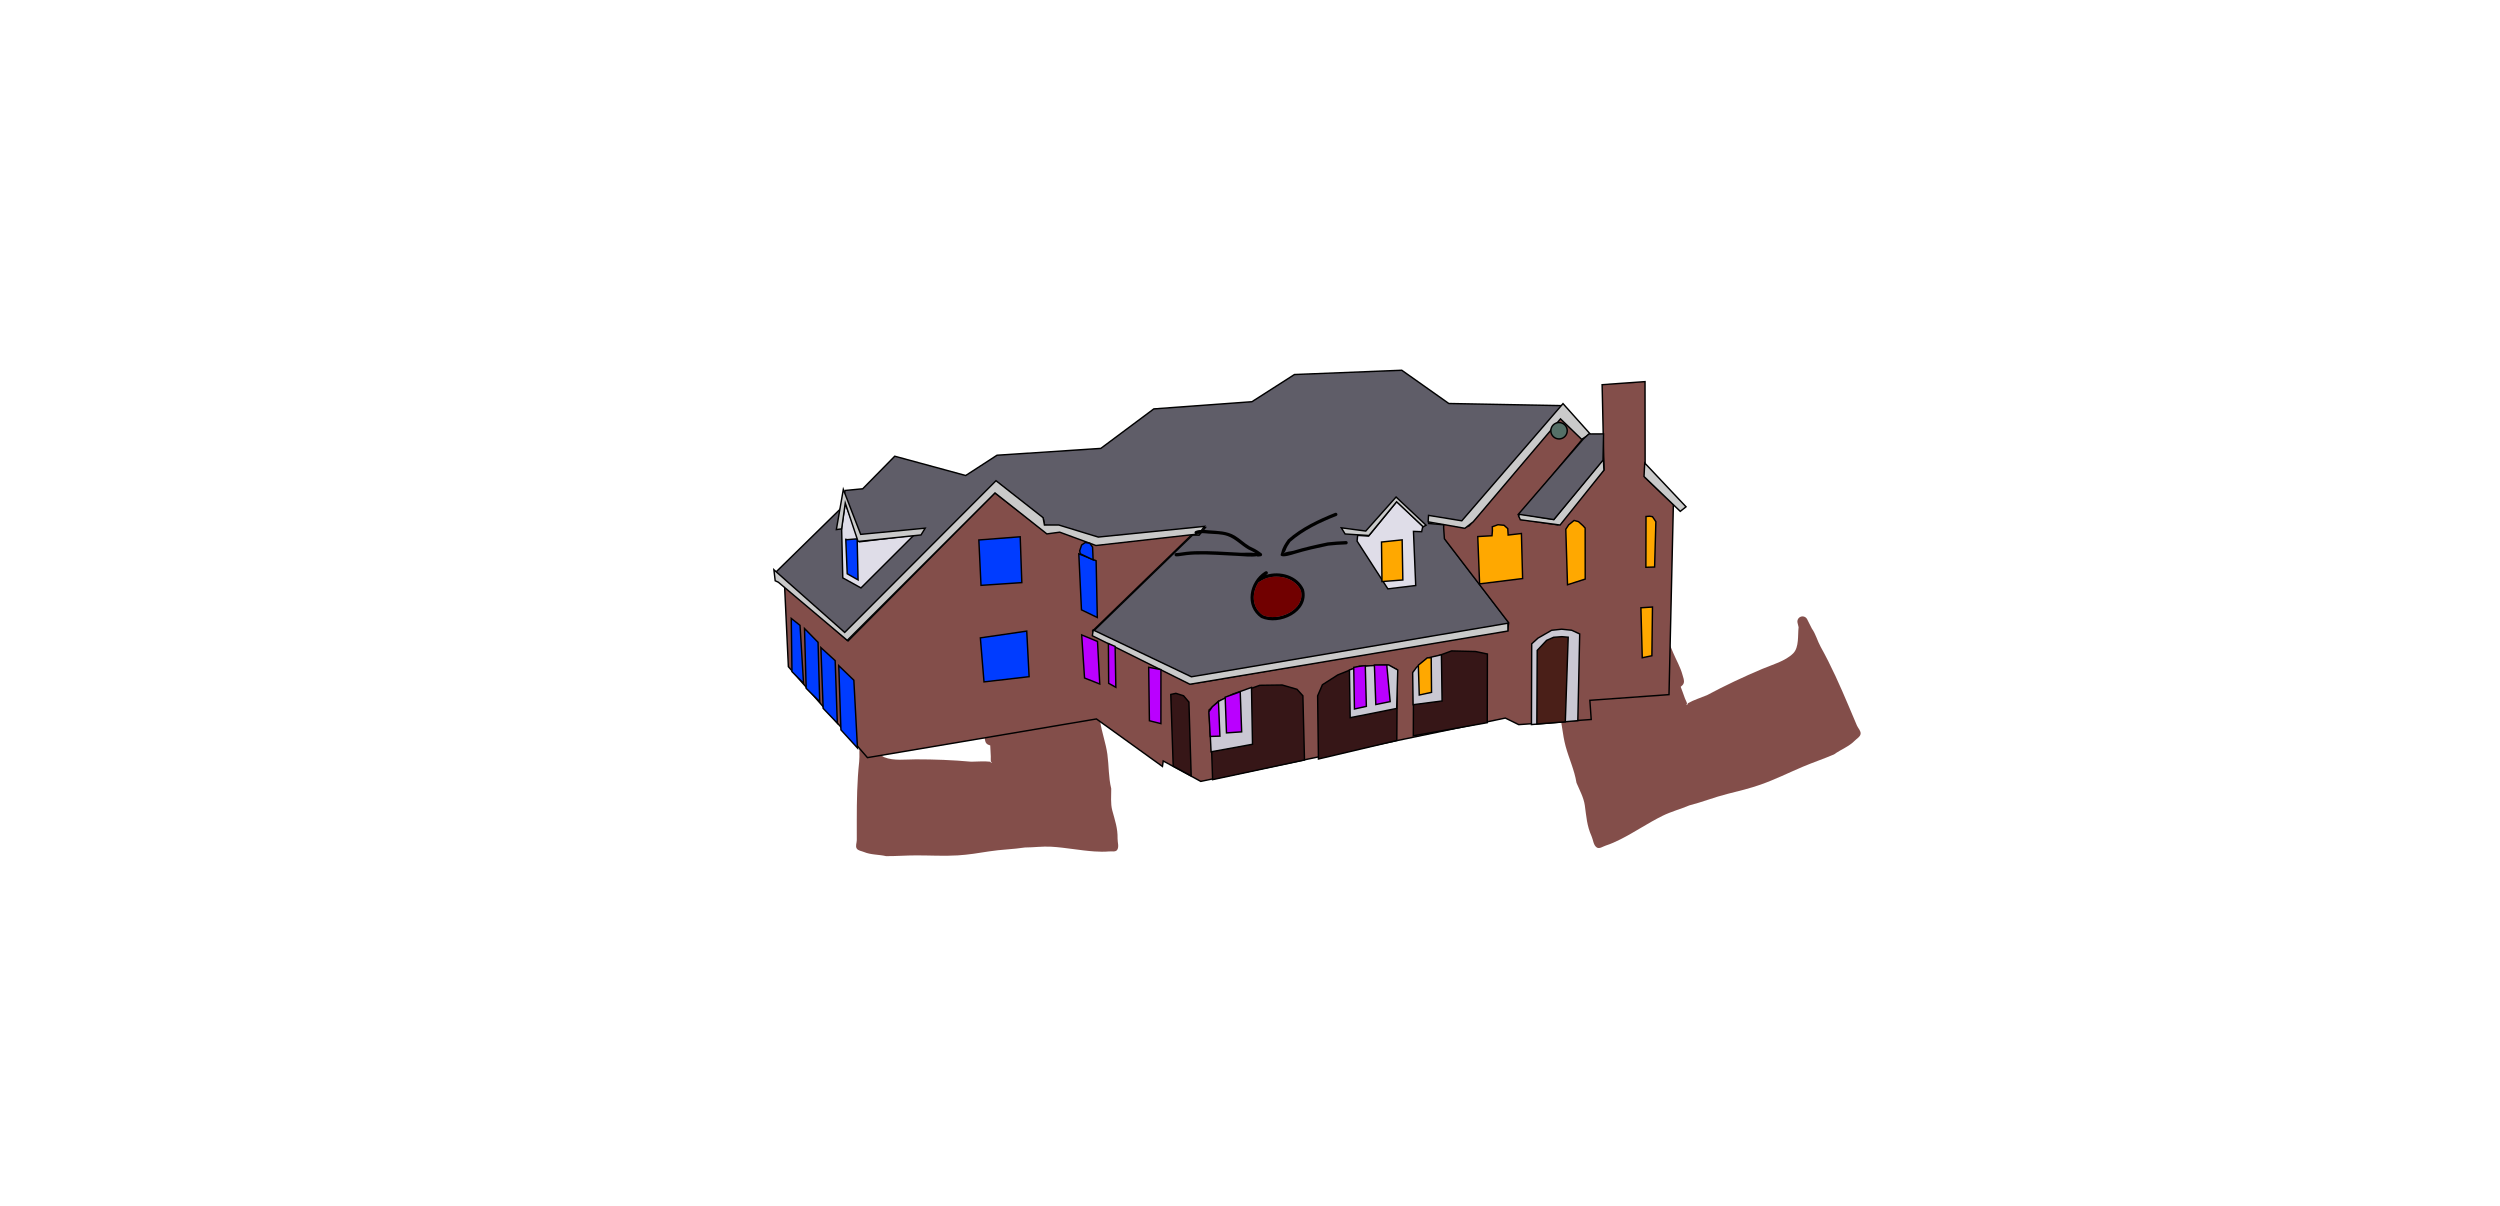 <svg version="1.1" xmlns="http://www.w3.org/2000/svg" xmlns:xlink="http://www.w3.org/1999/xlink" width="1733.093" height="836.336" viewBox="0,0,1733.093,836.336"><g transform="translate(546.547,238.168)"><g data-paper-data="{&quot;isPaintingLayer&quot;:true}" fill-rule="nonzero" stroke-linejoin="miter" stroke-miterlimit="10" stroke-dasharray="" stroke-dashoffset="0" style="mix-blend-mode: normal"><path d="M139.922,278.59c-1.025,-0.29 -2.014,-0.628 -2.671,-1.411c-1.132,-1.348 -1.062,-3.373 -1.312,-5.116c-0.686,-4.775 -0.011,-10.199 -0.011,-15.022c0,-9.013 -0.478,-18.451 1.144,-27.352c1.619,-8.881 5.912,-16.852 6.514,-25.885c0.613,-9.188 0.502,-19.334 -1.226,-28.371c-1.017,-5.321 -2.754,-10.324 -4.14,-15.463l-0.311,0.155l-1.61,-3.221c-0.237,-0.45 -0.371,-0.963 -0.371,-1.507c0,-1.789 1.45,-3.24 3.24,-3.24c0.385,0 0.754,0.067 1.096,0.19l4.797,1.599c2.169,0.622 4.37,1.156 6.597,1.524c15.999,2.022 33.154,0.453 49.234,-0.147c3.832,-0.143 8.176,-0.784 12.05,-0.433c2.297,0.208 5.313,-0.614 6.826,1.126c1.882,2.163 -1.015,11.255 -1.488,13.241c-2.483,10.439 -2.646,20.827 -2.646,31.497c0,8.56 0.637,17.378 -0.008,25.914c-0.774,10.238 -0.295,19.94 0.545,30.126c0.144,1.741 -0.283,3.513 -0.025,5.241c1.129,7.576 3.948,15.057 4.989,22.745c1.091,8.053 0.715,15.817 2.672,23.779c0.033,4.96 -0.575,10.267 0.721,15.114c1.86,6.958 3.807,12.205 3.671,19.547c-0.048,2.601 1.166,5.642 -0.287,7.8c-1.076,1.598 -3.762,0.891 -5.681,1.066c-3.332,0.304 -6.699,0.215 -10.038,-0.006c-10.102,-0.669 -19.911,-2.683 -30.016,-3.277c-6.111,-0.359 -12.096,0.539 -18.175,0.541c-8.243,1.268 -16.638,1.399 -24.885,2.703c-7.251,1.147 -14.283,2.312 -21.608,2.764c-9.451,0.584 -19.152,0.006 -28.618,0.006c-7.084,0 -14.043,0.561 -21.139,0.525c-5.115,-1.19 -10.56,-0.834 -15.406,-2.877c-1.715,-0.723 -4.052,-0.868 -5.01,-2.463c-0.989,-1.645 0.057,-3.839 0.071,-5.758c0.032,-4.477 -0.008,-8.955 -0.008,-13.432c0,-13.75 0.202,-27.391 1.681,-41.059c0.457,-4.22 -0.309,-8.578 0.623,-12.72c0.006,-0.028 0.012,-0.055 0.019,-0.083l-0.014,-0.001l0.429,-6.44c0.099,-1.701 1.509,-3.049 3.234,-3.049c1.626,0 2.972,1.198 3.204,2.76l0.466,2.795c2.48,4.292 4.528,11.765 9.557,13.804c6.39,2.592 14.988,1.407 21.747,1.407c12.914,0 25.552,0.475 38.4,1.643c4.148,-0.003 8.867,-0.519 12.968,-0.003c0.467,0.059 0.766,0.983 1.185,0.768c0.363,-0.186 -0.534,-0.67 -0.588,-1.074c-0.148,-1.1 0.082,-2.222 -0.003,-3.328c-0.196,-2.55 -0.264,-5.097 -0.386,-7.644z" data-paper-data="{&quot;index&quot;:null}" fill="#834e4a" stroke="none" stroke-width="0.5" stroke-linecap="butt"/><path d="M618.581,237.967c0.972,2.638 1.999,5.252 2.898,7.925c0.39,1.159 1.106,2.2 1.429,3.38c0.119,0.434 -0.583,1.31 -0.135,1.343c0.517,0.038 0.424,-1.029 0.872,-1.289c3.941,-2.289 8.954,-3.796 13.165,-5.578c12.538,-6.714 25.162,-12.636 38.27,-18.193c6.861,-2.909 16.097,-5.406 21.468,-10.787c4.227,-4.234 3.09,-12.7 3.76,-18.125l-0.73,-3.038c-0.437,-1.685 0.414,-3.48 2.065,-4.18c1.751,-0.742 3.763,0.02 4.595,1.703l3.207,6.352l-0.014,0.007c0.018,0.025 0.036,0.05 0.055,0.076c2.728,3.803 3.827,8.555 6.106,12.643c7.383,13.237 13.459,26.996 19.376,40.953c1.927,4.544 3.813,9.107 5.772,13.638c0.84,1.942 2.845,3.719 2.55,5.814c-0.286,2.032 -2.596,3.184 -4.025,4.656c-4.039,4.159 -9.72,6.141 -14.4,9.55c-7.187,3.091 -14.492,5.516 -21.682,8.564c-9.608,4.073 -19.206,8.835 -29.051,12.31c-7.629,2.693 -15.269,4.537 -23.123,6.493c-8.932,2.225 -17.509,5.705 -26.422,7.965c-6.171,2.614 -12.632,4.278 -18.681,7.272c-10.001,4.951 -19.091,11.217 -29.057,16.243c-3.294,1.661 -6.673,3.2 -10.186,4.326c-2.023,0.648 -4.445,2.522 -6.225,1.363c-2.404,-1.565 -2.48,-5.174 -3.648,-7.794c-3.297,-7.395 -3.58,-13.558 -4.686,-21.421c-0.771,-5.478 -3.672,-10.603 -5.773,-15.652c-1.441,-8.923 -5.163,-16.643 -7.522,-25.286c-2.252,-8.252 -2.611,-17.059 -4.725,-25.234c-0.482,-1.865 -1.677,-3.48 -2.281,-5.309c-3.531,-10.701 -7.22,-20.755 -12.411,-30.813c-4.328,-8.386 -7.477,-17.611 -11.16,-26.3c-4.592,-10.831 -9.228,-21.305 -16.241,-30.832c-1.335,-1.813 -8.188,-9.794 -7.209,-12.8c0.788,-2.418 4.203,-2.881 6.445,-4.08c3.782,-2.024 8.467,-3.242 12.418,-4.746c16.58,-6.311 34.668,-12.101 50.037,-21.039c2.102,-1.332 4.106,-2.82 6.04,-4.385l4.181,-3.687c0.295,-0.272 0.64,-0.499 1.031,-0.665c1.816,-0.77 3.912,0.078 4.682,1.894c0.234,0.552 0.319,1.131 0.272,1.689l-0.248,3.962l-0.383,-0.024c0.805,5.813 1.195,11.638 2.452,17.477c2.135,9.916 6.389,20.263 10.965,29.325c4.499,8.909 12.287,15.152 17.752,23.471c5.477,8.337 9.054,18.122 12.933,27.271c2.076,4.896 5.095,10.11 6.454,15.252c0.496,1.877 1.439,3.902 0.87,5.758c-0.33,1.077 -1.189,1.845 -2.104,2.581z" data-paper-data="{&quot;index&quot;:null}" fill="#834e4a" stroke="none" stroke-width="0.5" stroke-linecap="butt"/><g><path d="M510.444,52.866c-0.111,-3.589 2.708,-6.589 6.297,-6.701c3.589,-0.111 6.589,2.708 6.701,6.297c0.111,3.589 -2.708,6.589 -6.297,6.701c-3.589,0.111 -6.589,-2.708 -6.701,-6.297z" data-paper-data="{&quot;index&quot;:null}" fill="none" stroke="#000000" stroke-width="0" stroke-linecap="butt"/><path d="M467.028,123.481l-22.002,-3.669l-1.166,4.915l11.238,0.97l0.451,10.271l44.53,58.283l-220.388,37.462l-68.089,-32.466l68.611,-66.507l4.487,0.124l4.319,-5.276l-74.765,7.33l-26.229,-8.152l-10.41,-0.864l-0.933,-4.586l-32.169,-25.373l-105.251,105.256l-48.034,-42.681l45.396,-44.459l2.654,-12.213l12.226,-1.171l22.209,-22.577l49.202,13.373l21.683,-14.056l71.978,-4.739l36.729,-27.379l68.015,-4.978l29.478,-18.847l74.406,-2.968l32.624,23.051l79.358,1.493z" data-paper-data="{&quot;index&quot;:null}" fill="#5f5d68" stroke="#000000" stroke-width="1" stroke-linecap="round"/><path d="M-2.651,167.834l44.012,38.314l101.766,-102.667l35.815,27.815l9.614,-0.901l24.992,9.168l66.948,-7.878l-69.616,67.545l1.006,3.283l66.725,33.484l220.007,-37.259l0.744,-5.145l-44.594,-58.276l-0.544,-7.817l0.217,-2.719l13.95,2.882l3.575,-1.316l63.579,-75.191l14.875,15.155l-44.304,53.095l2.189,2.569l25.167,3.702l31.946,-38.109l-1.305,-59.064l29.734,-2.109l0.087,66.551l19.566,18.644l-3.031,131.785l-54.861,3.944l0.94,13.288l-50.258,3.57l-9.272,-4.558l-211.156,43.9l-26.019,-14.158l-0.541,3.808l-45.754,-32.929l-158.746,26.814l-54.821,-63.04z" data-paper-data="{&quot;index&quot;:null}" fill="#834e4a" stroke="#000000" stroke-width="1" stroke-linecap="round"/><path d="M-9.155,164.435l-0.896,-7.62l49.08,43.44l104.891,-105.179l32.638,25.622l0.95,5.113l9.888,-0.043l27.422,8.379l73.675,-7.428l-4.056,5.268l-71.25,8.012l-25.076,-9.243l-8.929,1.2l-35.955,-28.42l-102.445,102.202l-47.796,-40.315z" data-paper-data="{&quot;index&quot;:null}" fill="#cacaca" stroke="#000000" stroke-width="1" stroke-linecap="round"/><path d="M402.197,133.475l19.53,-23.944l18.07,17.174l-0.808,3.717l-5.677,-0.219l1.56,37.53l-19.311,2.313l-21.333,-33.093l0.404,-3.968z" data-paper-data="{&quot;index&quot;:null}" fill="#dfdde8" stroke="#000000" stroke-width="1" stroke-linecap="round"/><path d="M402.448,133.071l-16.515,-1.07l-2.638,-4.269l16.947,2.243l21.024,-23.595l20.78,19.529l-1.943,1.115l-18.471,-17.359z" data-paper-data="{&quot;index&quot;:null}" fill="#cacaca" stroke="#000000" stroke-width="1" stroke-linecap="round"/><path d="M411.482,164.997l-0.323,-27.416l14.326,-1.499l0.467,27.807z" data-paper-data="{&quot;index&quot;:null}" fill="#ffa800" stroke="#000000" stroke-width="1" stroke-linecap="round"/><path d="M487.764,133.226l0.289,-3.437l-0.086,-2.766l3.911,-1.44l4.232,0.396l2.576,2.293l0.271,4.475l9.196,-1.076l0.837,31.224l-29.817,3.694l-1.281,-32.792z" data-paper-data="{&quot;index&quot;:null}" fill="#ffa800" stroke="#000000" stroke-width="1" stroke-linecap="round"/><path d="M540.11,167.203l-1.194,-38.465l2.014,-3.095l3.73,-3.017l3.058,0.828l3.12,2.804l1.502,1.668l0.042,35.336z" data-paper-data="{&quot;index&quot;:null}" fill="#ffa800" stroke="#000000" stroke-width="1" stroke-linecap="round"/><path d="M594.525,119.892l2.499,-0.209l1.988,0.334l1.243,1.807l1.107,1.68l-0.871,31.409l-6.06,0.188z" data-paper-data="{&quot;index&quot;:null}" fill="#ffa800" stroke="#000000" stroke-width="1" stroke-linecap="round"/><path d="M591.927,217.81l-0.943,-34.649l8.027,-0.513l-0.403,33.768z" data-paper-data="{&quot;index&quot;:null}" fill="#ffa800" stroke="#000000" stroke-width="1" stroke-linecap="round"/><path d="M515.108,264.134l0.175,-55.978l4.36,-3.959l9.457,-5.436l6.965,-0.744l6.879,0.71l5.618,2.595l-1.3,60.101z" data-paper-data="{&quot;index&quot;:null}" fill="#cac8d3" stroke="#000000" stroke-width="1" stroke-linecap="round"/><path d="M518.853,263.722l0.262,-51.036l6.51,-6.927l4.813,-2.127l5.788,-0.443l4.363,0.392l-2.004,58.639z" data-paper-data="{&quot;index&quot;:null}" fill="#4a1f18" stroke="#000000" stroke-width="1" stroke-linecap="round"/><path d="M433.203,271.917l0.207,-44.31l7.934,-7.762l18.382,-6.768l16.626,0.407l8.228,1.723l-0.105,47.603z" data-paper-data="{&quot;index&quot;:null}" fill="#361617" stroke="#000000" stroke-width="1" stroke-linecap="round"/><path d="M367.445,288l-0.567,-43.758l3.321,-7.718l10.601,-6.79l14.977,-6.003l20.282,-0.761l6.034,3.241l-0.327,48.962z" data-paper-data="{&quot;index&quot;:null}" fill="#361617" stroke="#000000" stroke-width="1" stroke-linecap="round"/><path d="M294.083,302.308l-1.634,-48.406l5.62,-5.844l11.351,-4.934l17.344,-6.208l15.552,-0.219l10.245,2.978l4.095,4.488l1.118,44.533z" data-paper-data="{&quot;index&quot;:null}" fill="#361617" stroke="#000000" stroke-width="1" stroke-linecap="round"/><path d="M266.762,292.97l-1.675,-49.724l3.536,-0.769l5.326,1.681l3.696,4.368l1.589,51.21z" data-paper-data="{&quot;index&quot;:null}" fill="#361617" stroke="#000000" stroke-width="1" stroke-linecap="round"/><path d="M291.597,254.06l6.538,-6.005l9.996,-5.057l12.91,-4.62l0.695,39.403l-28.714,5.242z" data-paper-data="{&quot;index&quot;:null}" fill="#cac8d3" stroke="#000000" stroke-width="1" stroke-linecap="round"/><path d="M303.692,269.903l-0.9,-24.761l10.432,-3.752l0.994,27.791z" data-paper-data="{&quot;index&quot;:null}" fill="#ba00ff" stroke="#000000" stroke-width="1" stroke-linecap="round"/><path d="M291.502,255.25l2.397,-3.503l4.241,-3.56l1.007,23.966l-6.718,0.208z" data-paper-data="{&quot;index&quot;:null}" fill="#ba00ff" stroke="#000000" stroke-width="1" stroke-linecap="round"/><path d="M395.064,224.116l8.546,-0.793l12.51,-0.52l6.306,3.496l-0.755,26.658l-32.238,6.406l-0.499,-33.08z" data-paper-data="{&quot;index&quot;:null}" fill="#cac8d3" stroke="#000000" stroke-width="1" stroke-linecap="round"/><path d="M395.32,223.844l4.598,-0.538l0.743,28.194l-8.25,1.838l-0.5,-28.861z" data-paper-data="{&quot;index&quot;:null}" fill="#ba00ff" stroke="#000000" stroke-width="1" stroke-linecap="round"/><path d="M414.803,222.844l2.37,25.375l-9.958,2.023l-0.982,-27.396z" data-paper-data="{&quot;index&quot;:null}" fill="#ba00ff" stroke="#000000" stroke-width="1" stroke-linecap="round"/><path d="M432.766,228.089l2.656,-3.643l7.971,-6.576l9.296,-2.134l0.466,32.026l-20.093,2.601z" data-paper-data="{&quot;index&quot;:null}" fill="#cac8d3" stroke="#000000" stroke-width="1" stroke-linecap="round"/><path d="M442.866,217.886l2.766,-0.086l0.217,23.991l-8.513,1.846l-0.642,-20.681z" data-paper-data="{&quot;index&quot;:null}" fill="#ffa800" stroke="#000000" stroke-width="1" stroke-linecap="round"/><path d="M506.307,119.663l0.54,-1.731l23.727,4.011l34.4,-41.91l0.373,7.768l-30.401,37.995l-27.539,-3.629z" data-paper-data="{&quot;index&quot;:null}" fill="#cacaca" stroke="#000000" stroke-width="1" stroke-linecap="round"/><path d="M593.638,82.803l28.632,30.361l-3.99,3.156l-25.142,-24.141z" data-paper-data="{&quot;index&quot;:null}" fill="#cacaca" stroke="#000000" stroke-width="1" stroke-linecap="round"/><path d="M549.913,66.392l-14.68,-14.18l-60.484,71.332l-5.793,4.531l-25.455,-4.484l0.256,-4.491l23.06,3.768l70.165,-81.225l18.849,21.039z" data-paper-data="{&quot;index&quot;:null}" fill="#cacaca" stroke="#000000" stroke-width="1" stroke-linecap="round"/><path d="M554.873,62.678l10.219,-0.053l-0.376,18.208l-34.09,41.208l-24.591,-3.72l45.046,-52.162z" data-paper-data="{&quot;index&quot;:null}" fill="#5f5d68" stroke="#000000" stroke-width="1" stroke-linecap="round"/><path d="M498.822,199.272l-220.504,36.905l-67.631,-33.634l0.668,-3.976l67.989,32.437l219.442,-37.136z" data-paper-data="{&quot;index&quot;:null}" fill="#cacaca" stroke="#000000" stroke-width="1" stroke-linecap="round"/><path d="M258.257,226.021l-0.025,37.448l-7.973,-1.994l-0.49,-37.036z" data-paper-data="{&quot;index&quot;:null}" fill="#ba00ff" stroke="#000000" stroke-width="1" stroke-linecap="round"/><path d="M226.509,209.963l0.484,28.334l-4.964,-2.747l-0.196,-27.552z" data-paper-data="{&quot;index&quot;:null}" fill="#ba00ff" stroke="#000000" stroke-width="1" stroke-linecap="round"/><path d="M215.846,236.006l-10.546,-4.156l-1.982,-29.87l10.953,4.539z" data-paper-data="{&quot;index&quot;:null}" fill="#ba00ff" stroke="#000000" stroke-width="1" stroke-linecap="round"/><path d="M203.175,184.613l-1.863,-38.807l12.015,4.77l0.825,39.333z" data-paper-data="{&quot;index&quot;:null}" fill="#003cff" stroke="#000000" stroke-width="1" stroke-linecap="round"/><path d="M133.523,167.622l-1.504,-31.467l28.676,-2.208l1.118,31.776z" data-paper-data="{&quot;index&quot;:null}" fill="#003cff" stroke="#000000" stroke-width="1" stroke-linecap="round"/><path d="M166.869,230.933l-31.27,3.607l-2.529,-30.512l32.159,-4.69z" data-paper-data="{&quot;index&quot;:null}" fill="#003cff" stroke="#000000" stroke-width="1" stroke-linecap="round"/><path d="M87.018,132.805l-36.707,36.608l-12.611,-6.993l-0.812,-34.653l2.499,-17.186l9.931,26.854z" data-paper-data="{&quot;index&quot;:null}" fill="#dfdde8" stroke="#000000" stroke-width="1" stroke-linecap="round"/><path d="M39.913,136.013l7.76,-0.636l0.619,28.462l-7.516,-4.25l-1.02,-24.362z" data-paper-data="{&quot;index&quot;:null}" fill="#003cff" stroke="#000000" stroke-width="1" stroke-linecap="round"/><path d="M36.91,128.459l-3.676,0.51l4.839,-27.84l12.042,31.14l44.698,-4.288l-2.887,4.705l-43.636,4.519l-8.869,-26.623z" data-paper-data="{&quot;index&quot;:null}" fill="#cacaca" stroke="#000000" stroke-width="1" stroke-linecap="round"/><path d="M2.468,227.42l-0.485,-36.868l6.083,4.822l2.432,40.148z" data-paper-data="{&quot;index&quot;:null}" fill="#003cff" stroke="#000000" stroke-width="1" stroke-linecap="round"/><path d="M12.321,239.025l-1.156,-41.499l9.396,9.598l1.144,41.103z" data-paper-data="{&quot;index&quot;:null}" fill="#003cff" stroke="#000000" stroke-width="1" stroke-linecap="round"/><path d="M24.091,252.9l-1.571,-42.145l9.906,9.054l1.476,43.335z" data-paper-data="{&quot;index&quot;:null}" fill="#003cff" stroke="#000000" stroke-width="1" stroke-linecap="round"/><path d="M36.421,267.813l-1.513,-44.52l10.466,10.092l2.513,46.995z" data-paper-data="{&quot;index&quot;:null}" fill="#003cff" stroke="#000000" stroke-width="1" stroke-linecap="round"/><path d="M528.547,60.615c-0.097,-3.139 2.368,-5.763 5.507,-5.86c3.139,-0.097 5.763,2.368 5.86,5.507c0.097,3.139 -2.368,5.763 -5.507,5.86c-3.139,0.097 -5.763,-2.368 -5.86,-5.507z" data-paper-data="{&quot;index&quot;:null}" fill="#557067" stroke="#000000" stroke-width="1" stroke-linecap="butt"/><path d="M202.31,145.692l-0.374,-2.059l1.326,-3.975l2.534,-1.735l3.122,0.524l1.945,2.631l0.379,8.892z" data-paper-data="{&quot;index&quot;:null}" fill="#003cff" stroke="#000000" stroke-width="1" stroke-linecap="round"/><path d="M332.24,158.418c0.551,1.021 -0.47,1.572 -0.47,1.572l-0.417,0.221c-0.113,0.072 -0.225,0.146 -0.336,0.221c9.827,-3.19 22.079,0.38 26.398,10.056c3.992,15.632 -17.196,25.474 -29.728,19.707c-11.669,-8.161 -8.258,-25.026 2.412,-31.935l0.571,-0.312c0,0 1.021,-0.551 1.572,0.47zM326.107,165.324c-4.874,7.05 -5.197,17.257 2.737,22.86c10.612,4.925 29.785,-3.554 26.38,-16.933c-4.574,-10.145 -19.667,-12.466 -28.444,-6.158c0,0 -0.295,0.21 -0.673,0.231z" fill="#000000" stroke="none" stroke-width="0.5" stroke-linecap="butt"/><path d="M326.721,165.043c8.777,-6.308 24.003,-3.957 28.577,6.188c3.405,13.379 -15.891,21.938 -26.503,17.013c-7.934,-5.603 -7.623,-15.918 -2.749,-22.967c0.378,-0.02 0.675,-0.233 0.675,-0.233z" data-paper-data="{&quot;noHover&quot;:false,&quot;origItem&quot;:[&quot;Path&quot;,{&quot;applyMatrix&quot;:true,&quot;segments&quot;:[[[338.29931,155.61142],[0.37068,-0.07666],[-3.76687,7.6983]],[[344.41875,177.80626],[-8.68201,-4.35522],[11.2284,3.28563]],[[367.97464,157.12448],[5.36486,12.72035],[-6.03738,-9.34855]],[[338.93052,155.28269],[7.73626,-7.54812],[0,0]]],&quot;closed&quot;:true}]}" fill="#710000" stroke="none" stroke-width="0.5" stroke-linecap="butt"/><path d="M387.722,138.039c0.036,1.159 -1.123,1.195 -1.123,1.195l-0.376,0.012c-4.027,0.125 -7.998,0.442 -12.006,0.866c-7.921,1.659 -15.675,3.368 -23.408,5.733c-1.852,0.566 -7.703,2.52 -9.323,1.245c-0.634,-0.499 0.092,-1.618 0.267,-2.406c0.739,-3.333 2.555,-6.066 4.504,-8.811c9.131,-8.2 21.485,-14.023 32.746,-18.49c0,0 1.08,-0.424 1.504,0.656c0.424,1.08 -0.656,1.504 -0.656,1.504c-10.946,4.244 -22.977,9.999 -31.863,17.875c-1.407,2.007 -2.605,3.806 -3.346,6.112c-0.254,0.791 -1.91,2.712 -1.368,2.083c1.244,-1.445 5.051,-1.431 6.856,-1.985c7.835,-2.404 15.698,-4.137 23.728,-5.807c4.103,-0.439 8.17,-0.765 12.294,-0.893l0.376,-0.012c0,0 1.159,-0.036 1.195,1.123z" fill="#000000" stroke="none" stroke-width="0.5" stroke-linecap="butt"/><path d="M267.718,146.408c-0.036,-1.159 1.123,-1.195 1.123,-1.195l0.983,-0.021c4.058,-0.645 8.113,-1.139 12.223,-1.267c10.343,-0.315 21.006,0.56 31.363,1.061c2.99,0.145 7.043,-0.331 10.294,0.274c-1.575,-0.99 -3.164,-1.792 -4.944,-2.59c-4.896,-2.822 -8.843,-7.301 -14.234,-9.217c-4.227,-1.502 -8.805,-1.351 -13.221,-1.69c-2.826,-0.217 -5.492,-0.761 -8.169,0.321c0,0 -1.08,0.424 -1.504,-0.656c-0.424,-1.08 0.656,-1.504 0.656,-1.504c3.086,-1.182 5.959,-0.723 9.194,-0.475c6.236,0.479 12.465,0.443 18.03,3.759c3.647,2.173 6.599,5.255 10.302,7.394c2.522,1.127 4.712,2.306 6.962,3.934l0.001,0.002l0,-0l1.146,0.836c0.284,0.203 0.474,0.532 0.486,0.908c0.019,0.613 -0.441,1.129 -1.042,1.19l-2.295,0.255l-0.037,-0.329c-4.589,0.685 -9.366,-0.023 -14.046,-0.208c-9.552,-0.378 -19.337,-1.249 -28.871,-0.948c-4.011,0.123 -7.97,0.61 -11.931,1.24l-1.275,0.049c0,0 -1.159,0.036 -1.195,-1.123z" fill="#000000" stroke="none" stroke-width="0.5" stroke-linecap="butt"/></g><path d="M-546.547,598.168v-836.336h1733.093v836.336z" fill="none" stroke="#f00000" stroke-width="0" stroke-linecap="butt"/></g></g></svg>